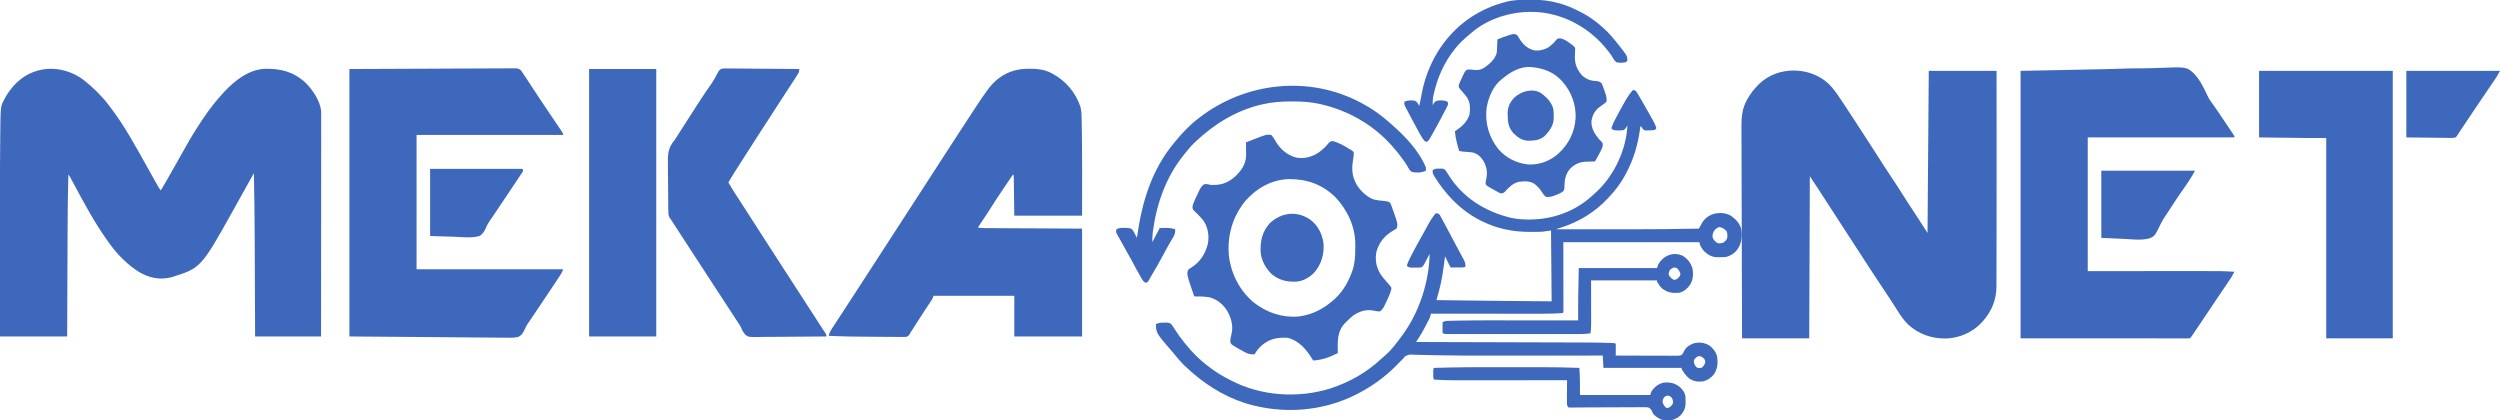 <?xml version="1.0" encoding="UTF-8"?>
<svg version="1.1" xmlns="http://www.w3.org/2000/svg" width="4057" height="682">
    <path
        d="M0 0 C14.898 11.753 29.058 25.387 40.562 40.5 C41.005 41.071 41.447 41.642 41.903 42.231 C66.917 74.549 86.268 110.819 106.156 146.406 C109.68 152.712 113.209 159.016 116.75 165.312 C117.291 166.28 117.832 167.247 118.389 168.243 C118.894 169.139 119.398 170.034 119.918 170.957 C120.578 172.132 120.578 172.132 121.251 173.331 C122.564 175.503 124.005 177.498 125.562 179.5 C132.841 167.165 140.011 154.786 146.938 142.25 C154.675 128.253 162.553 114.343 170.562 100.5 C171.084 99.597 171.605 98.695 172.142 97.765 C178.324 87.109 184.933 76.758 191.75 66.5 C192.122 65.938 192.495 65.377 192.878 64.798 C203.284 49.134 214.685 34.223 227.562 20.5 C228.064 19.965 228.565 19.429 229.082 18.878 C246.448 0.488 268.565 -16.73 294.789 -17.836 C320.062 -18.429 341.311 -12.934 360.282 4.7 C372.058 16.147 384.472 34.874 385.811 51.605 C385.81 52.72 385.809 53.836 385.809 54.985 C385.813 56.279 385.817 57.573 385.821 58.906 C385.815 60.335 385.809 61.764 385.803 63.192 C385.804 64.715 385.806 66.238 385.808 67.762 C385.813 71.944 385.805 76.126 385.795 80.308 C385.786 84.819 385.789 89.331 385.79 93.842 C385.791 101.657 385.785 109.472 385.774 117.286 C385.758 128.586 385.752 139.885 385.75 151.184 C385.746 169.515 385.732 187.847 385.713 206.179 C385.695 223.987 385.681 241.795 385.672 259.603 C385.672 261.249 385.672 261.249 385.671 262.929 C385.668 268.436 385.666 273.942 385.663 279.449 C385.642 325.133 385.606 370.816 385.562 416.5 C350.252 416.5 314.942 416.5 278.562 416.5 C278.502 402.146 278.441 387.793 278.379 373.004 C278.338 363.785 278.298 354.565 278.256 345.346 C278.19 330.786 278.125 316.227 278.065 301.667 C278.007 287.634 277.946 273.6 277.879 259.566 C277.873 258.431 277.868 257.295 277.863 256.125 C277.694 221.244 277.382 186.373 276.562 151.5 C276.132 152.275 275.702 153.05 275.259 153.848 C266.619 169.419 257.962 184.98 249.24 200.506 C247.607 203.421 245.982 206.341 244.359 209.262 C190.617 305.666 190.617 305.666 141.797 320.656 C122.89 325.154 105.995 321.298 89.562 311.5 C80.853 306.016 72.98 299.631 65.562 292.5 C64.681 291.67 63.799 290.84 62.891 289.984 C55.684 283.022 49.515 275.542 43.562 267.5 C43.087 266.858 42.611 266.216 42.122 265.555 C18.852 233.889 0.201 198.579 -18.352 164.025 C-18.86 163.081 -19.367 162.137 -19.891 161.164 C-20.336 160.333 -20.781 159.503 -21.239 158.647 C-22.224 156.883 -23.317 155.181 -24.438 153.5 C-25.368 182.896 -25.639 212.278 -25.741 241.686 C-25.763 247.86 -25.79 254.034 -25.817 260.208 C-25.866 271.83 -25.911 283.452 -25.955 295.074 C-25.99 304.363 -26.027 313.651 -26.065 322.939 C-26.068 323.605 -26.071 324.27 -26.074 324.956 C-26.097 330.749 -26.122 336.542 -26.146 342.335 C-26.248 367.057 -26.342 391.778 -26.438 416.5 C-62.407 416.5 -98.377 416.5 -135.438 416.5 C-135.46 381.69 -135.478 346.88 -135.489 312.07 C-135.49 307.913 -135.491 303.756 -135.492 299.599 C-135.493 298.772 -135.493 297.945 -135.493 297.093 C-135.498 283.889 -135.505 270.685 -135.515 257.481 C-135.524 243.822 -135.53 230.164 -135.532 216.505 C-135.533 208.879 -135.536 201.254 -135.543 193.629 C-135.574 161.176 -135.468 128.726 -135.084 96.275 C-135.057 93.909 -135.033 91.543 -135.01 89.177 C-134.555 42.962 -134.555 42.962 -128.812 32.5 C-128.459 31.808 -128.106 31.115 -127.742 30.402 C-124.552 24.327 -120.824 18.779 -116.438 13.5 C-115.689 12.589 -114.94 11.677 -114.168 10.738 C-84.208 -23.965 -36.169 -26.511 0 0 Z "
        fill="#3E68BB" transform="translate(135.438,129.5)" />
    <path
        d="M0 0 C5.64 5.244 10.357 10.922 14.738 17.246 C15.253 17.983 15.769 18.72 16.299 19.48 C21.852 27.465 27.196 35.586 32.512 43.73 C33.522 45.274 34.533 46.818 35.544 48.361 C38.392 52.71 41.234 57.064 44.074 61.418 C44.779 62.498 45.483 63.577 46.209 64.69 C49.842 70.259 53.462 75.836 57.074 81.418 C58.02 82.878 58.965 84.337 59.91 85.797 C61.746 88.632 63.58 91.468 65.414 94.305 C67.154 96.996 68.896 99.686 70.641 102.375 C71.514 103.723 72.388 105.07 73.262 106.418 C73.708 107.106 74.154 107.794 74.614 108.503 C77.323 112.691 80.014 116.889 82.691 121.098 C89.827 132.308 97.05 143.443 104.449 154.48 C109.498 162.012 114.495 169.56 119.246 177.284 C123.179 183.653 127.283 189.909 131.387 196.168 C131.754 196.728 132.121 197.287 132.499 197.864 C134.329 200.656 136.16 203.447 137.991 206.238 C141.029 210.875 144.054 215.52 147.074 220.168 C147.553 220.904 148.032 221.639 148.525 222.397 C153.067 229.388 157.566 236.405 162.074 243.418 C162.734 156.628 163.394 69.838 164.074 -19.582 C200.374 -19.582 236.674 -19.582 274.074 -19.582 C274.097 13.342 274.115 46.265 274.125 79.189 C274.127 83.139 274.128 87.088 274.129 91.038 C274.13 92.217 274.13 92.217 274.13 93.419 C274.134 104.362 274.14 115.305 274.148 126.247 C274.175 163.274 274.171 200.3 274.098 237.327 C274.079 247.045 274.071 256.762 274.07 266.48 C274.067 276.645 274.043 286.811 273.988 296.976 C273.961 301.979 273.943 306.982 273.951 311.985 C273.958 316.518 273.936 321.051 273.893 325.583 C273.883 327.191 273.881 328.8 273.892 330.408 C274.013 351.402 266.08 370.754 252.074 386.418 C251.336 387.251 250.597 388.083 249.836 388.941 C234.783 404.955 213.785 414.042 191.834 414.769 C168.37 415.03 147.381 407.531 130.059 391.555 C123.272 384.701 117.865 376.848 112.824 368.668 C107.161 359.626 101.324 350.718 95.387 341.855 C88.63 331.762 81.911 321.645 75.262 311.48 C74.868 310.878 74.474 310.276 74.067 309.655 C71.763 306.131 69.461 302.606 67.159 299.081 C66.106 297.467 65.053 295.854 64 294.241 C52.099 276.018 40.234 257.772 28.417 239.495 C26.137 235.968 23.856 232.443 21.574 228.918 C18.847 224.704 16.12 220.489 13.395 216.273 C7.914 207.798 2.421 199.331 -3.083 190.871 C-5.676 186.884 -8.266 182.895 -10.844 178.898 C-11.312 178.173 -11.78 177.448 -12.262 176.701 C-13.108 175.389 -13.953 174.077 -14.797 172.764 C-19.423 165.591 -24.189 158.523 -28.926 151.418 C-29.256 238.208 -29.586 324.998 -29.926 414.418 C-65.896 414.418 -101.866 414.418 -138.926 414.418 C-139.102 368.005 -139.25 321.592 -139.334 275.178 C-139.344 269.691 -139.355 264.204 -139.365 258.717 C-139.367 257.625 -139.369 256.533 -139.372 255.407 C-139.406 237.751 -139.469 220.095 -139.543 202.438 C-139.618 184.304 -139.662 166.17 -139.678 148.035 C-139.689 136.856 -139.724 125.679 -139.789 114.5 C-139.832 106.821 -139.844 99.143 -139.834 91.464 C-139.829 87.042 -139.836 82.621 -139.879 78.199 C-140.047 60.125 -140.168 43.589 -130.926 27.418 C-130.345 26.388 -130.345 26.388 -129.752 25.337 C-125.099 17.21 -119.554 10.058 -112.926 3.418 C-112.241 2.722 -111.557 2.026 -110.852 1.309 C-80.863 -27.294 -30.47 -26.89 0 0 Z "
        fill="#3E68BB" transform="translate(2965.926,134.582)" />
    <path
        d="M0 0 C1.207 -0.012 2.414 -0.023 3.658 -0.035 C15.144 0.002 26.461 1.506 36.688 7 C37.352 7.346 38.017 7.693 38.702 8.049 C60.279 19.634 76.359 38.884 84.02 62.145 C85.696 69.03 85.77 75.893 85.879 82.945 C85.9 84.127 85.921 85.309 85.942 86.527 C85.997 89.822 86.048 93.118 86.095 96.414 C86.125 98.505 86.157 100.597 86.189 102.689 C86.499 123.199 86.605 143.707 86.625 164.219 C86.626 165.261 86.627 166.303 86.628 167.377 C86.647 191.043 86.594 214.709 86.562 238.375 C50.263 238.375 13.963 238.375 -23.438 238.375 C-23.875 206 -23.875 206 -24.006 195.772 C-24.044 193.111 -24.082 190.45 -24.121 187.789 C-24.133 186.748 -24.133 186.748 -24.146 185.686 C-24.17 183.647 -24.201 181.608 -24.232 179.569 C-24.248 178.419 -24.263 177.268 -24.279 176.083 C-24.257 173.407 -24.257 173.407 -25.438 171.375 C-29.388 177.203 -33.335 183.034 -37.278 188.868 C-38.616 190.845 -39.954 192.821 -41.293 194.796 C-48.009 204.705 -54.685 214.616 -60.971 224.804 C-65.172 231.604 -69.607 238.241 -74.062 244.875 C-74.884 246.103 -75.706 247.331 -76.527 248.559 C-78.495 251.499 -80.465 254.438 -82.438 257.375 C-79.019 258.514 -76.381 258.514 -72.775 258.533 C-71.757 258.541 -71.757 258.541 -70.718 258.548 C-68.431 258.564 -66.145 258.572 -63.859 258.58 C-62.196 258.59 -60.534 258.6 -58.871 258.611 C-54.413 258.638 -49.954 258.659 -45.496 258.679 C-41.315 258.699 -37.134 258.723 -32.953 258.748 C-20.718 258.816 -8.484 258.876 3.75 258.938 C31.078 259.082 58.406 259.226 86.562 259.375 C86.562 317.125 86.562 374.875 86.562 434.375 C50.263 434.375 13.963 434.375 -23.438 434.375 C-23.438 412.595 -23.438 390.815 -23.438 368.375 C-66.668 368.375 -109.897 368.375 -154.438 368.375 C-155.097 370.025 -155.757 371.675 -156.438 373.375 C-157.657 375.387 -158.925 377.369 -160.227 379.328 C-160.79 380.182 -160.79 380.182 -161.365 381.053 C-162.174 382.277 -162.984 383.499 -163.796 384.72 C-165.951 387.961 -168.092 391.211 -170.234 394.461 C-170.67 395.121 -171.106 395.781 -171.554 396.461 C-176.545 404.034 -181.416 411.681 -186.272 419.341 C-187.185 420.777 -187.185 420.777 -188.117 422.242 C-188.64 423.068 -189.164 423.894 -189.703 424.746 C-190.275 425.613 -190.848 426.481 -191.438 427.375 C-191.741 427.956 -192.045 428.536 -192.358 429.135 C-194.009 431.971 -195.261 434.008 -198.485 435.013 C-201.071 435.246 -203.575 435.252 -206.171 435.186 C-207.148 435.188 -208.124 435.191 -209.13 435.194 C-212.365 435.194 -215.597 435.144 -218.832 435.094 C-221.099 435.083 -223.366 435.076 -225.633 435.071 C-231.62 435.05 -237.606 434.986 -243.592 434.914 C-248.41 434.863 -253.228 434.84 -258.046 434.82 C-280.2 434.726 -302.306 434.432 -324.438 433.375 C-323.719 429.324 -322.623 426.691 -320.367 423.227 C-319.726 422.233 -319.084 421.239 -318.423 420.216 C-317.727 419.154 -317.03 418.093 -316.312 417 C-315.595 415.893 -314.877 414.786 -314.137 413.646 C-312.274 410.772 -310.401 407.905 -308.526 405.039 C-306.844 402.468 -305.171 399.892 -303.496 397.316 C-300.41 392.574 -297.316 387.837 -294.219 383.102 C-285.585 369.886 -277.008 356.632 -268.438 343.375 C-262.063 333.514 -255.676 323.661 -249.274 313.817 C-245.821 308.508 -242.376 303.194 -238.938 297.875 C-234.394 290.848 -229.836 283.831 -225.273 276.816 C-221.821 271.507 -218.376 266.193 -214.938 260.875 C-210.947 254.702 -206.945 248.537 -202.938 242.375 C-197.54 234.075 -192.156 225.766 -186.78 217.452 C-184.5 213.926 -182.219 210.4 -179.938 206.875 C-179.021 205.458 -178.104 204.042 -177.188 202.625 C-163.438 181.375 -163.438 181.375 -149.688 160.125 C-149.234 159.424 -148.78 158.723 -148.313 158.001 C-147.395 156.582 -146.476 155.162 -145.558 153.743 C-143.291 150.24 -141.024 146.735 -138.758 143.23 C-132.227 133.13 -125.68 123.041 -119.119 112.96 C-117.51 110.487 -115.904 108.013 -114.297 105.539 C-110.808 100.172 -107.305 94.814 -103.8 89.458 C-102.242 87.077 -100.687 84.695 -99.131 82.313 C-95.986 77.499 -92.835 72.689 -89.68 67.881 C-88.411 65.946 -87.145 64.011 -85.88 62.073 C-79.766 52.71 -73.618 43.399 -66.922 34.438 C-66.222 33.5 -66.222 33.5 -65.508 32.543 C-49.006 10.839 -27.383 -0.262 0 0 Z "
        fill="#3E68BB" transform="translate(1669.438,111.625)" />
    <path
        d="M0 0 C44.942 -0.907 89.884 -1.815 136.188 -2.75 C157.405 -3.351 157.405 -3.351 179.052 -3.964 C196.44 -4.163 196.44 -4.163 204.603 -4.2 C210.263 -4.24 215.904 -4.401 221.559 -4.645 C269.278 -6.645 269.278 -6.645 281.371 4.338 C290.811 14.378 297.004 26.534 302.638 38.989 C305.454 45.161 309.067 50.426 313.188 55.812 C314.375 57.485 315.557 59.162 316.73 60.844 C317.369 61.758 318.008 62.672 318.666 63.613 C323.586 70.719 328.379 77.913 333.184 85.098 C334.39 86.9 335.597 88.702 336.806 90.502 C338.501 93.025 340.189 95.553 341.875 98.082 C342.393 98.852 342.911 99.621 343.444 100.414 C343.914 101.122 344.383 101.829 344.867 102.558 C345.488 103.486 345.488 103.486 346.121 104.434 C347 106 347 106 347 108 C268.46 108 189.92 108 109 108 C109 179.61 109 251.22 109 325 C177.973 324.96 177.973 324.96 246.945 324.91 C260.353 324.905 260.353 324.905 266.65 324.905 C271.003 324.904 275.356 324.9 279.709 324.894 C326.782 324.838 326.782 324.838 347 326 C341.798 335.503 341.798 335.503 339.088 339.493 C338.571 340.257 338.055 341.022 337.523 341.81 C336.978 342.608 336.433 343.407 335.871 344.23 C335.289 345.091 334.706 345.951 334.106 346.838 C332.22 349.623 330.329 352.405 328.438 355.188 C325.804 359.073 323.174 362.96 320.543 366.848 C319.892 367.808 319.241 368.769 318.571 369.759 C313.09 377.854 307.659 385.982 302.25 394.125 C295.983 403.552 289.675 412.95 283.312 422.312 C282.586 423.382 281.86 424.451 281.112 425.553 C280.123 427.006 280.123 427.006 279.113 428.488 C278.534 429.339 277.954 430.191 277.357 431.068 C276 433 276 433 275 434 C273.53 434.097 272.055 434.124 270.582 434.123 C269.142 434.126 269.142 434.126 267.672 434.129 C266.606 434.126 265.539 434.123 264.44 434.12 C263.319 434.121 262.197 434.122 261.042 434.123 C257.242 434.125 253.442 434.119 249.642 434.114 C246.889 434.113 244.135 434.113 241.382 434.114 C234.732 434.114 228.081 434.11 221.431 434.103 C213.743 434.096 206.055 434.095 198.367 434.095 C178.057 434.089 157.747 434.075 137.438 434.062 C92.083 434.042 46.729 434.021 0 434 C0 290.78 0 147.56 0 0 Z "
        fill="#3E68BB" transform="translate(3279,115)" />
    <path
        d="M0 0 C45.396 -0.186 90.791 -0.371 137.562 -0.562 C151.908 -0.644 166.253 -0.726 181.033 -0.811 C198.521 -0.851 198.521 -0.851 206.702 -0.859 C212.429 -0.867 218.155 -0.9 223.882 -0.95 C230.485 -1.007 237.088 -1.034 243.692 -1.021 C247.071 -1.016 250.447 -1.029 253.826 -1.073 C257.446 -1.118 261.061 -1.107 264.68 -1.082 C265.733 -1.109 266.787 -1.135 267.872 -1.162 C272.142 -1.083 274.884 -0.998 278.145 1.919 C279.951 4.205 281.493 6.509 283 9 C284.015 10.494 285.035 11.986 286.06 13.474 C287.093 15.048 288.123 16.624 289.148 18.203 C289.715 19.067 290.281 19.931 290.864 20.821 C292.076 22.671 293.286 24.521 294.495 26.372 C297.71 31.294 300.939 36.208 304.168 41.121 C304.822 42.117 305.477 43.113 306.151 44.139 C314.044 56.132 322.093 68.019 330.157 79.899 C331.985 82.594 333.811 85.291 335.637 87.988 C336.575 89.373 337.516 90.758 338.457 92.141 C339.878 94.23 341.293 96.324 342.707 98.418 C343.141 99.053 343.574 99.687 344.021 100.341 C347 104.772 347 104.772 347 107 C268.46 107 189.92 107 109 107 C109 178.94 109 250.88 109 325 C187.54 325 266.08 325 347 325 C345.607 328.482 344.558 330.916 342.571 333.924 C342.083 334.668 341.595 335.411 341.092 336.177 C340.561 336.977 340.029 337.777 339.48 338.602 C338.918 339.455 338.356 340.308 337.776 341.187 C335.918 344.003 334.053 346.814 332.188 349.625 C330.888 351.59 329.589 353.555 328.29 355.521 C317.893 371.228 307.383 386.858 296.809 402.446 C296.234 403.295 295.658 404.145 295.065 405.02 C294.021 406.562 292.975 408.103 291.927 409.642 C291.44 410.361 290.953 411.08 290.451 411.821 C289.934 412.541 289.418 413.261 288.886 414.003 C287.367 416.416 286.298 418.559 285.191 421.157 C282.517 426.886 279.634 432.61 273.447 434.976 C265.528 436.56 257.445 436.127 249.415 435.93 C246.65 435.915 243.886 435.926 241.121 435.936 C234.48 435.945 227.843 435.867 221.203 435.758 C213.516 435.635 205.831 435.622 198.143 435.608 C177.866 435.519 157.589 435.282 137.312 435.062 C91.999 434.712 46.686 434.361 0 434 C0 290.78 0 147.56 0 0 Z "
        fill="#3E68BB" transform="translate(567,112)" />
    <path
        d="M0 0 C71.61 0 143.22 0 217 0 C217 143.22 217 286.44 217 434 C181.36 434 145.72 434 109 434 C109 326.75 109 219.5 109 109 C101.41 109 93.82 109 86 109 C74.21 108.897 74.21 108.897 70.212 108.847 C69.337 108.836 68.463 108.825 67.562 108.814 C66.697 108.803 65.832 108.792 64.941 108.781 C63.257 108.761 61.573 108.741 59.889 108.722 C53.78 108.649 47.671 108.575 41.562 108.5 C27.847 108.335 14.131 108.17 0 108 C0 72.36 0 36.72 0 0 Z "
        fill="#3E68BB" transform="translate(3666,115)" />
    <path
        d="M0 0 C2.508 0.367 3.712 0.679 5.431 2.594 C6.091 3.648 6.091 3.648 6.766 4.723 C7.279 5.539 7.793 6.355 8.322 7.196 C11.537 12.569 14.666 17.988 17.75 23.438 C18.457 24.683 19.164 25.927 19.872 27.172 C21.271 29.637 22.667 32.103 24.062 34.571 C25.266 36.701 26.472 38.83 27.681 40.957 C29.085 43.426 30.481 45.9 31.875 48.375 C32.273 49.074 32.671 49.773 33.081 50.494 C35.173 54.24 36.789 57.882 38 62 C37.023 63.465 37.023 63.465 35 65 C32.107 65.38 29.519 65.555 26.625 65.562 C25.87 65.599 25.114 65.636 24.336 65.674 C18.844 65.717 18.844 65.717 16.382 63.625 C15.023 61.965 15.023 61.965 13 59 C12.67 59 12.34 59 12 59 C11.853 60.165 11.706 61.331 11.555 62.531 C8.107 88.307 1.212 112.069 -11 135 C-11.312 135.595 -11.623 136.19 -11.944 136.804 C-19.353 150.86 -28.998 163.559 -40 175 C-40.492 175.523 -40.983 176.045 -41.49 176.584 C-61.785 198.1 -86.943 213.597 -115.047 222.738 C-116.49 223.213 -116.49 223.213 -117.962 223.698 C-120.307 224.469 -122.653 225.236 -125 226 C-104.791 226.024 -84.583 226.041 -64.374 226.052 C-54.982 226.057 -45.59 226.064 -36.198 226.075 C-25.304 226.089 -14.41 226.097 -3.516 226.098 C-2.622 226.098 -1.728 226.098 -0.807 226.098 C35.135 226.096 71.065 225.674 107 225 C107.412 224.239 107.824 223.477 108.249 222.693 C108.789 221.697 109.33 220.702 109.887 219.676 C110.69 218.193 110.69 218.193 111.51 216.681 C115.879 208.818 122.37 203.996 130.875 201.125 C140.465 198.631 150.483 199.21 159.156 204.254 C167.166 209.907 173.918 217.219 176 227 C177.36 239.457 176.138 249.466 168.75 259.812 C163.935 265.648 158.305 269.079 151 271 C147.538 271.33 144.101 271.37 140.625 271.375 C139.718 271.399 138.81 271.424 137.875 271.449 C128.775 271.489 122.562 268.198 115.898 262.141 C112.488 258.295 108 252.324 108 247 C35.07 247 -37.86 247 -113 247 C-112.96 284.473 -112.96 284.473 -112.91 321.945 C-112.905 329.177 -112.905 329.177 -112.905 332.558 C-112.903 334.929 -112.899 337.301 -112.894 339.673 C-112.887 343.256 -112.886 346.839 -112.886 350.422 C-112.881 352.018 -112.881 352.018 -112.876 353.647 C-112.877 354.606 -112.878 355.564 -112.88 356.552 C-112.879 357.392 -112.878 358.231 -112.877 359.097 C-113 361 -113 361 -114 362 C-116.942 362.244 -119.86 362.424 -122.808 362.555 C-124.159 362.619 -124.159 362.619 -125.537 362.683 C-135.052 363.096 -144.557 363.134 -154.079 363.114 C-155.993 363.113 -157.908 363.113 -159.822 363.114 C-164.949 363.114 -170.075 363.108 -175.202 363.101 C-180.586 363.095 -185.97 363.095 -191.353 363.093 C-201.517 363.09 -211.681 363.082 -221.845 363.072 C-233.429 363.061 -245.013 363.055 -256.597 363.05 C-280.398 363.04 -304.199 363.022 -328 363 C-328.139 363.767 -328.278 364.534 -328.422 365.324 C-329.498 370.302 -332.214 374.658 -334.562 379.144 C-335.478 380.896 -336.38 382.656 -337.281 384.416 C-340.51 390.626 -343.924 396.584 -347.744 402.444 C-348.156 403.079 -348.567 403.715 -348.992 404.37 C-349.992 405.915 -350.996 407.458 -352 409 C-351.376 409.002 -350.753 409.003 -350.11 409.005 C-313.058 409.109 -276.006 409.217 -238.953 409.331 C-234.493 409.345 -230.032 409.359 -225.572 409.372 C-224.684 409.375 -223.796 409.378 -222.881 409.381 C-208.551 409.425 -194.222 409.465 -179.892 409.505 C-165.161 409.545 -150.43 409.589 -135.699 409.637 C-126.627 409.666 -117.556 409.692 -108.484 409.715 C-102.243 409.731 -96.001 409.751 -89.759 409.773 C-86.172 409.785 -82.584 409.796 -78.996 409.803 C-65.715 409.83 -52.449 409.93 -39.177 410.45 C-38.156 410.489 -37.135 410.527 -36.084 410.567 C-35.161 410.608 -34.238 410.649 -33.287 410.691 C-32.479 410.726 -31.671 410.762 -30.838 410.798 C-29 411 -29 411 -28 412 C-27.913 413.416 -27.893 414.836 -27.902 416.254 C-27.906 417.108 -27.909 417.962 -27.912 418.842 C-27.92 419.74 -27.929 420.637 -27.938 421.562 C-27.942 422.464 -27.947 423.366 -27.951 424.295 C-27.963 426.53 -27.979 428.765 -28 431 C-14.152 431.103 -0.306 431.148 13.542 431.127 C19.973 431.119 26.402 431.129 32.832 431.182 C39.038 431.232 45.242 431.233 51.447 431.201 C53.815 431.197 56.182 431.211 58.55 431.242 C61.867 431.284 65.179 431.263 68.497 431.227 C69.965 431.267 69.965 431.267 71.463 431.308 C74.302 431.238 76.369 431.081 79 430 C81 427.631 82.316 425.327 83.642 422.529 C86.866 416.527 92.812 413.135 99.125 411.062 C107.673 408.945 115.473 409.948 123.207 414.219 C129.941 418.854 135.198 425.635 136.75 433.781 C137.883 443.836 137.179 452.655 131.492 461.289 C126.772 467.15 120.488 471.581 113 473 C104.452 473.877 98.185 472.79 91 468 C86.044 463.966 82.333 458.427 79 453 C79 452.34 79 451.68 79 451 C37.09 451 -4.82 451 -48 451 C-48.33 444.4 -48.66 437.8 -49 431 C-51.789 431.002 -54.579 431.004 -57.452 431.007 C-83.449 431.027 -109.445 431.042 -135.441 431.051 C-138.897 431.052 -142.352 431.054 -145.808 431.055 C-146.495 431.055 -147.183 431.055 -147.891 431.056 C-158.138 431.06 -168.385 431.067 -178.632 431.075 C-191.889 431.087 -205.146 431.093 -218.402 431.096 C-223.627 431.097 -228.853 431.099 -234.078 431.103 C-259.93 431.118 -285.773 431.072 -311.622 430.597 C-313.58 430.563 -315.538 430.529 -317.497 430.495 C-325.531 430.352 -333.565 430.199 -341.597 429.977 C-344.723 429.895 -347.848 429.833 -350.974 429.775 C-352.393 429.744 -353.812 429.705 -355.23 429.655 C-363.232 429.147 -363.232 429.147 -370.218 432.368 C-370.806 433.237 -371.394 434.105 -372 435 C-372.782 435.787 -373.563 436.574 -374.368 437.384 C-375.171 438.193 -375.974 439.002 -376.801 439.836 C-378.638 441.682 -380.475 443.529 -382.312 445.375 C-383.225 446.295 -384.137 447.216 -385.076 448.164 C-402.762 465.914 -422.829 480.372 -445 492 C-445.765 492.402 -446.53 492.804 -447.318 493.219 C-503.098 522.119 -568.836 526.754 -628.656 508.431 C-666.361 496.398 -698.534 475.208 -727 448 C-727.748 447.294 -728.495 446.587 -729.266 445.859 C-733.775 441.492 -737.743 436.789 -741.664 431.891 C-743.191 430.001 -744.748 428.135 -746.336 426.297 C-773.415 394.923 -773.415 394.923 -774.168 382.148 C-774.113 381.439 -774.057 380.73 -774 380 C-769.653 377.56 -765.952 377.598 -761.062 377.562 C-760.264 377.53 -759.465 377.497 -758.643 377.463 C-754.497 377.425 -752.585 377.558 -749.195 380.121 C-746.876 383.162 -744.807 386.237 -742.812 389.5 C-738.306 396.701 -733.33 403.392 -728 410 C-727.378 410.778 -727.378 410.778 -726.744 411.572 C-715.59 425.459 -703.065 438.186 -688.7 448.749 C-687.004 449.997 -685.326 451.269 -683.648 452.543 C-674.613 459.303 -664.998 464.795 -655 470 C-653.998 470.53 -653.998 470.53 -652.976 471.07 C-603.576 496.882 -543.738 500.823 -490.818 484.3 C-459.956 474.158 -432.074 458.456 -408.344 436.191 C-406.259 434.242 -404.123 432.397 -401.938 430.562 C-391.482 421.398 -383.182 410.162 -375 399 C-374.562 398.408 -374.124 397.816 -373.672 397.206 C-346.831 360.516 -330.787 311.431 -330 266 C-330.531 267.013 -331.062 268.026 -331.609 269.07 C-332.323 270.422 -333.036 271.774 -333.75 273.125 C-334.098 273.79 -334.446 274.455 -334.805 275.141 C-340.753 286.377 -340.753 286.377 -344 288 C-347.119 288.263 -350.246 288.231 -353.375 288.25 C-354.671 288.281 -354.671 288.281 -355.992 288.312 C-362.396 288.352 -362.396 288.352 -365.602 286.484 C-366.063 285.995 -366.525 285.505 -367 285 C-365.693 280.789 -364.092 276.981 -362.059 273.07 C-361.48 271.954 -360.901 270.838 -360.305 269.688 C-359.683 268.5 -359.06 267.312 -358.438 266.125 C-357.795 264.893 -357.152 263.661 -356.51 262.43 C-352.625 255.004 -348.653 247.639 -344.48 240.371 C-342.392 236.723 -340.375 233.038 -338.363 229.348 C-337.366 227.525 -336.367 225.703 -335.368 223.881 C-334.404 222.115 -333.447 220.346 -332.49 218.576 C-328.825 211.902 -324.91 205.827 -320 200 C-316.916 200.296 -315.441 200.471 -313.417 202.901 C-312.965 203.739 -312.513 204.578 -312.047 205.441 C-311.519 206.401 -310.991 207.361 -310.447 208.35 C-309.607 209.94 -309.607 209.94 -308.75 211.562 C-308.15 212.666 -307.55 213.77 -306.932 214.908 C-305.281 217.949 -303.654 221.002 -302.032 224.059 C-300.987 226.025 -299.936 227.988 -298.884 229.95 C-294.907 237.364 -290.96 244.793 -287.043 252.239 C-284.807 256.487 -282.539 260.716 -280.254 264.938 C-279.148 267 -278.043 269.062 -276.938 271.125 C-276.431 272.048 -275.924 272.971 -275.402 273.922 C-273 278.44 -271.317 281.729 -272 287 C-274.941 287.98 -276.825 288.116 -279.887 288.098 C-280.825 288.094 -281.762 288.091 -282.729 288.088 C-283.705 288.08 -284.681 288.071 -285.688 288.062 C-286.676 288.058 -287.664 288.053 -288.682 288.049 C-291.121 288.037 -293.561 288.019 -296 288 C-298.97 282.06 -301.94 276.12 -305 270 C-305.563 274.217 -305.563 274.217 -306.137 278.52 C-306.518 281.314 -306.903 284.107 -307.289 286.901 C-307.55 288.807 -307.807 290.715 -308.059 292.622 C-310.267 309.267 -314.143 324.952 -319 341 C-308.458 341.151 -297.917 341.296 -287.375 341.438 C-286.555 341.449 -285.734 341.46 -284.889 341.471 C-233.928 342.153 -182.964 342.556 -132 343 C-132.33 305.05 -132.66 267.1 -133 228 C-139.93 228.99 -139.93 228.99 -147 230 C-150.015 230.175 -152.934 230.304 -155.941 230.301 C-156.708 230.306 -157.475 230.312 -158.266 230.318 C-160.698 230.33 -163.13 230.324 -165.562 230.312 C-166.4 230.31 -167.238 230.308 -168.102 230.306 C-195.526 230.193 -220.289 225.175 -245 213 C-245.662 212.678 -246.325 212.355 -247.007 212.023 C-270.578 200.432 -290.862 182.593 -307 162 C-307.743 161.063 -308.485 160.126 -309.25 159.16 C-313.509 153.652 -317.413 147.986 -321.062 142.062 C-321.457 141.436 -321.851 140.809 -322.258 140.163 C-324.332 136.708 -325.806 134.059 -325 130 C-321.408 127.605 -318.718 127.633 -314.562 127.625 C-313.244 127.597 -311.925 127.568 -310.566 127.539 C-307 128 -307 128 -304.781 129.621 C-302.655 132.461 -300.773 135.407 -298.938 138.438 C-275.681 175.491 -238.582 198.027 -196.641 207.781 C-194.095 208.281 -191.574 208.681 -189 209 C-188.136 209.11 -187.273 209.219 -186.383 209.332 C-145.719 213.556 -105.014 203.411 -72.953 177.465 C-68.515 173.76 -64.2 169.973 -60 166 C-59.117 165.181 -58.234 164.363 -57.324 163.52 C-29.617 136.988 -10.504 95.351 -9 57 C-9.236 57.578 -9.472 58.155 -9.715 58.75 C-11.238 61.554 -12.401 63.101 -15 65 C-17.905 65.652 -20.718 65.715 -23.688 65.688 C-24.449 65.682 -25.21 65.676 -25.994 65.67 C-29.183 65.532 -31.438 65.429 -34.02 63.457 C-34.343 62.976 -34.667 62.495 -35 62 C-33.764 58.069 -32.341 54.451 -30.453 50.789 C-29.69 49.31 -29.69 49.31 -28.912 47.8 C-28.364 46.752 -27.815 45.705 -27.25 44.625 C-26.68 43.535 -26.11 42.444 -25.523 41.321 C-21.355 33.417 -17.033 25.611 -12.562 17.875 C-11.996 16.887 -11.43 15.899 -10.847 14.881 C-7.649 9.421 -4.282 4.663 0 0 Z M132 228 C129.812 231.812 129 234.228 129 238.625 C130.41 243.383 132.964 245.507 136.875 248.375 C140.207 249.355 142.657 248.821 146 248 C149.376 245.824 151.811 243.89 153 240 C153.329 235.849 153.432 233.117 151.938 229.25 C148.783 225.587 145.228 223.489 140.438 222.438 C136.784 223.281 134.419 225.248 132 228 Z M102.125 434.375 C101.424 435.241 100.722 436.108 100 437 C99.67 437.33 99.34 437.66 99 438 C98.388 443.263 99.755 445.896 103 450 C105.889 451.444 107.796 451.377 111 451 C114.476 448.451 115.783 446.664 117.125 442.562 C117.28 438.858 117.28 438.858 115 435.625 C110.465 431.657 107.007 430.342 102.125 434.375 Z "
        fill="#3E68BB" transform="translate(2650,146)" />
    <path
        d="M0 0 C1.768 0.043 1.768 0.043 3.572 0.087 C5.446 0.085 5.446 0.085 7.358 0.084 C10.776 0.088 14.191 0.128 17.609 0.184 C21.183 0.234 24.757 0.239 28.331 0.248 C35.096 0.273 41.86 0.339 48.624 0.419 C56.326 0.509 64.029 0.553 71.731 0.593 C87.573 0.676 103.414 0.817 119.255 0.995 C119.255 4.937 119.138 5.685 117.2 8.796 C116.756 9.517 116.312 10.239 115.854 10.982 C115.367 11.749 114.881 12.517 114.38 13.308 C113.877 14.115 113.375 14.922 112.857 15.753 C109.458 21.18 105.951 26.528 102.367 31.834 C98.333 37.824 94.45 43.907 90.567 49.995 C83.431 61.182 76.202 72.304 68.942 83.41 C65.123 89.262 61.334 95.133 57.543 101.002 C56.263 102.983 54.98 104.962 53.696 106.941 C46.907 117.408 40.177 127.912 33.458 138.425 C30.642 142.831 27.819 147.231 24.989 151.628 C17.903 162.65 10.875 173.686 4.255 184.995 C9.134 193.823 14.611 202.225 20.141 210.652 C24.978 218.027 29.759 225.436 34.505 232.87 C40.72 242.601 46.97 252.309 53.255 261.995 C59.581 271.744 65.872 281.515 72.13 291.308 C78.626 301.472 85.179 311.598 91.764 321.705 C94.143 325.36 96.512 329.021 98.88 332.683 C99.326 333.373 99.773 334.063 100.233 334.775 C101.126 336.156 102.019 337.537 102.912 338.919 C105.192 342.445 107.474 345.97 109.755 349.495 C110.672 350.912 111.588 352.329 112.505 353.745 C113.185 354.797 113.185 354.797 113.88 355.87 C140.005 396.245 140.005 396.245 141.382 398.373 C142.292 399.781 143.203 401.189 144.114 402.596 C146.495 406.274 148.874 409.953 151.251 413.632 C151.743 414.394 152.236 415.156 152.743 415.941 C153.68 417.39 154.616 418.839 155.552 420.288 C155.978 420.948 156.405 421.608 156.845 422.288 C157.249 422.917 157.654 423.545 158.071 424.192 C158.848 425.376 159.644 426.549 160.458 427.709 C163.255 431.698 163.255 431.698 163.255 434.995 C146.608 435.216 129.963 435.349 113.314 435.381 C105.583 435.398 97.854 435.443 90.124 435.554 C83.383 435.651 76.643 435.695 69.901 435.676 C66.333 435.667 62.77 435.685 59.202 435.767 C37.543 436.236 37.543 436.236 32.107 432.532 C28.755 429.094 26.75 425.266 25.017 420.825 C23.889 418.118 22.267 415.81 20.595 413.413 C19.46 411.67 18.326 409.927 17.192 408.183 C15.897 406.193 14.601 404.204 13.306 402.214 C12.643 401.196 11.98 400.177 11.296 399.128 C7.83 393.809 4.355 388.496 0.88 383.183 C0.173 382.102 -0.534 381.021 -1.262 379.907 C-3.423 376.603 -5.584 373.299 -7.745 369.995 C-22.24 347.835 -36.719 325.666 -51.144 303.46 C-52.781 300.94 -54.419 298.421 -56.058 295.902 C-61.57 287.426 -67.076 278.946 -72.564 270.455 C-75.107 266.521 -77.657 262.592 -80.214 258.667 C-80.801 257.766 -81.388 256.864 -81.993 255.935 C-83.134 254.183 -84.276 252.432 -85.419 250.681 C-85.939 249.882 -86.459 249.084 -86.995 248.261 C-87.454 247.557 -87.913 246.854 -88.386 246.129 C-88.834 245.425 -89.283 244.721 -89.745 243.995 C-90.258 243.338 -90.771 242.68 -91.299 242.002 C-93.409 237.615 -93.22 233.564 -93.244 228.752 C-93.261 227.722 -93.277 226.692 -93.294 225.63 C-93.343 222.223 -93.369 218.817 -93.39 215.409 C-93.399 214.241 -93.409 213.073 -93.419 211.869 C-93.47 205.679 -93.503 199.49 -93.521 193.3 C-93.543 186.936 -93.625 180.575 -93.722 174.213 C-93.786 169.295 -93.804 164.378 -93.811 159.459 C-93.822 157.116 -93.849 154.773 -93.894 152.43 C-94.169 137.119 -92.716 127.772 -82.745 115.995 C-81.497 114.122 -80.273 112.232 -79.093 110.316 C-78.55 109.459 -78.008 108.603 -77.449 107.721 C-76.907 106.863 -76.366 106.004 -75.808 105.12 C-71.259 97.942 -66.684 90.783 -62.054 83.657 C-59.397 79.562 -56.76 75.454 -54.14 71.335 C-46.627 59.532 -39.001 47.824 -31.21 36.203 C-21.115 22.107 -21.115 22.107 -12.885 6.952 C-9.899 0.642 -6.727 0.068 0 0 Z "
        fill="#3E68BB" transform="translate(1177.745,111.005)" />
    <path
        d="M0 0 C35.97 0 71.94 0 109 0 C109 143.22 109 286.44 109 434 C73.03 434 37.06 434 0 434 C0 290.78 0 147.56 0 0 Z "
        fill="#3E68BB" transform="translate(956,112)" />
    <path
        d="M0 0 C3.168 3.371 5.336 7.189 7.625 11.188 C15.161 23.649 25.851 32.517 40.018 36.579 C52.95 39.328 65.546 35.787 76.484 28.836 C82.529 24.425 88.303 19.386 92.875 13.438 C95.388 10.554 96.264 10.309 100 10 C109.741 12.452 118.535 17.754 127 23 C127.828 23.424 128.655 23.848 129.508 24.285 C131.838 25.706 132.862 26.505 134 29 C133.958 32.915 133.377 36.649 132.703 40.492 C130.879 51.151 130.655 62.963 135 73 C135.306 73.791 135.611 74.583 135.926 75.398 C141.064 87.244 152.651 99.016 164.539 104.082 C170.933 106.043 177.611 106.664 184.25 107.267 C187.902 107.62 189.888 107.925 193 110 C194.027 112.072 194.027 112.072 194.938 114.621 C195.275 115.558 195.613 116.494 195.961 117.459 C196.475 118.933 196.475 118.933 197 120.438 C197.514 121.86 197.514 121.86 198.039 123.311 C205.227 143.489 205.227 143.489 204 151 C201.781 152.963 200.186 154.056 197.625 155.375 C183.904 163.315 174.983 174.229 170.695 189.578 C168.109 202.304 170.353 214.322 177 225.438 C181 231.355 185.704 236.687 190.426 242.031 C195.026 247.337 195.026 247.337 194.925 249.89 C193.446 256.175 191.07 261.767 188.25 267.562 C187.832 268.456 187.415 269.35 186.984 270.271 C181.518 281.663 181.518 281.663 177 286 C174.324 286.598 174.324 286.598 171.688 286.062 C170.732 285.903 169.777 285.743 168.793 285.578 C167.871 285.387 166.95 285.197 166 285 C153.438 282.889 143.587 285.929 133 293 C128.702 296.362 124.831 300.123 121 304 C120.371 304.619 119.742 305.238 119.094 305.875 C109.412 316.149 107.654 329.581 107.875 343.062 C107.884 344.119 107.893 345.175 107.902 346.264 C107.926 348.843 107.958 351.421 108 354 C95.683 360.116 81.875 365.545 68 366 C67.455 365.105 66.909 364.211 66.348 363.289 C56.925 348.074 44.911 333.657 26.688 329.188 C9.725 328.325 -2.555 330.477 -15.938 341.938 C-20.284 346.043 -24.311 350.622 -27 356 C-33.219 356.372 -37.11 355.562 -42.562 352.625 C-43.578 352.09 -43.578 352.09 -44.613 351.545 C-46.759 350.391 -48.88 349.201 -51 348 C-51.724 347.599 -52.449 347.198 -53.195 346.785 C-55.324 345.585 -57.414 344.336 -59.5 343.062 C-60.153 342.693 -60.806 342.323 -61.479 341.942 C-63.982 340.335 -65.785 338.936 -66.469 335.96 C-66.593 331.428 -65.687 327.309 -64.476 322.97 C-61.171 309.296 -65.31 295.784 -72.375 284.062 C-79.238 273.996 -88.154 266.743 -100.086 263.523 C-108.257 262.056 -116.718 261.936 -125 262 C-137.303 226.228 -137.303 226.228 -135 219 C-132.375 216.797 -132.375 216.797 -129 214.75 C-115.303 205.874 -107.015 192.946 -103 177.188 C-100.413 163.563 -102.485 150.796 -110 139 C-113.59 134.536 -117.513 130.421 -121.652 126.465 C-122.489 125.631 -123.326 124.797 -124.188 123.938 C-124.965 123.204 -125.742 122.471 -126.543 121.715 C-128.46 118.143 -127.974 116.372 -126.906 112.558 C-125.176 107.673 -123.012 103.033 -120.75 98.375 C-120.285 97.377 -119.819 96.38 -119.34 95.352 C-113.83 83.877 -113.83 83.877 -109 80 C-105.081 79.469 -102.727 79.758 -99 81 C-82.719 82.026 -71.095 78.41 -58.75 67.562 C-48.701 58.127 -41.568 48.143 -40.844 33.934 C-40.804 30.599 -40.825 27.272 -40.875 23.938 C-40.884 22.786 -40.893 21.634 -40.902 20.447 C-40.926 17.631 -40.958 14.816 -41 12 C-36.814 10.37 -32.626 8.747 -28.438 7.125 C-27.256 6.665 -26.075 6.205 -24.857 5.73 C-7.736 -0.888 -7.736 -0.888 0 0 Z M-42 107 C-62.727 132.589 -71.592 162.821 -68.777 195.593 C-65.365 225.117 -51.415 252.506 -28.562 271.75 C-7.109 288.63 18.115 296.939 45.395 294.504 C67.439 291.423 85.629 281.782 102 267 C102.668 266.404 103.335 265.809 104.023 265.195 C116.854 253.088 125.749 237.375 131.438 220.812 C131.672 220.137 131.907 219.462 132.149 218.767 C135.742 207.54 136.354 195.804 136.316 184.096 C136.313 182.067 136.336 180.039 136.361 178.01 C136.505 148.762 123.618 121.707 103.738 100.652 C82.937 80.504 58.362 71.553 29.52 71.634 C1.461 72.087 -23.625 86.104 -42 107 Z "
        fill="#3E68BB" transform="translate(2063,219)" />
    <path
        d="M0 0 C1.738 2.32 1.738 2.32 3.312 5.125 C9.116 14.681 16.199 21.713 27.285 24.594 C35.9 25.931 44.759 23.795 52 19 C56.185 15.69 60 12.305 63.25 8.062 C65 6 65 6 67.254 5.215 C75.763 4.549 85.551 13.015 92 18 C94 20 94 20 94.164 22.363 C94.128 23.337 94.092 24.31 94.055 25.312 C94.03 26.389 94.006 27.465 93.98 28.574 C93.911 30.827 93.833 33.08 93.746 35.332 C93.507 47.169 97.364 55.995 105 65 C112.205 71.858 119.586 74.253 129.387 74.594 C132.708 75.11 134.394 75.849 137 78 C138.283 80.629 139.272 83.002 140.188 85.75 C140.434 86.441 140.681 87.132 140.936 87.844 C141.656 89.887 142.334 91.939 143 94 C143.388 95.181 143.776 96.362 144.176 97.578 C145.086 101.356 145.577 104.141 145 108 C142.957 110.037 141.302 111.391 138.938 112.938 C137.735 113.796 136.538 114.661 135.344 115.531 C134.765 115.95 134.186 116.369 133.59 116.801 C125.974 122.545 122.02 130.163 120.621 139.539 C120.047 151.204 125.869 160.273 133 169 C135.484 171.635 135.484 171.635 138.066 174.172 C139.626 177.226 138.962 179.864 138 183 C136.359 186.732 134.451 190.297 132.5 193.875 C131.988 194.837 131.476 195.798 130.949 196.789 C127.192 203.808 127.192 203.808 126 205 C124.483 205.109 122.962 205.156 121.441 205.176 C120.497 205.2 119.553 205.223 118.58 205.248 C116.604 205.29 114.627 205.322 112.65 205.342 C101.715 205.659 94.077 209.001 86.199 216.582 C77.636 225.997 76.831 236.869 76.637 249.152 C76 252 76 252 73.84 254.211 C70.916 256.053 68.086 257.412 64.875 258.688 C63.841 259.104 62.807 259.52 61.742 259.949 C56.408 261.993 51.646 263.688 46 262 C42.422 258.393 39.813 254.212 37 250 C34.851 247.398 32.595 245.154 30 243 C29.406 242.495 28.811 241.989 28.199 241.469 C20.865 236.342 11.547 237.007 3 238 C-7.078 240.155 -13.602 247.302 -20.359 254.617 C-22.301 256.254 -23.496 256.637 -26 257 C-27.888 256.383 -27.888 256.383 -29.828 255.34 C-30.542 254.962 -31.257 254.583 -31.993 254.193 C-33.11 253.572 -33.11 253.572 -34.25 252.938 C-35.009 252.519 -35.768 252.101 -36.55 251.67 C-38.71 250.464 -40.856 249.234 -43 248 C-43.967 247.465 -44.934 246.93 -45.93 246.379 C-48.049 245.048 -49.563 244.048 -51 242 C-51.406 238.792 -50.843 236.097 -50 233 C-47.704 222.541 -49.501 213.279 -54.73 203.895 C-59.314 197.115 -64.268 192.44 -72.332 190.414 C-75.554 189.914 -78.746 189.696 -82 189.5 C-86.095 189.253 -89.997 188.91 -94 188 C-97.416 177.347 -99.912 167.153 -101 156 C-100.039 155.364 -100.039 155.364 -99.059 154.715 C-89.028 147.913 -81.416 140.918 -77.352 129.117 C-75.767 119.574 -75.956 109.002 -81.477 100.809 C-83.952 97.558 -86.591 94.471 -89.27 91.387 C-90.006 90.517 -90.742 89.646 -91.5 88.75 C-92.191 87.961 -92.882 87.172 -93.594 86.359 C-95 84 -95 84 -94.708 81.634 C-93.551 77.328 -91.599 73.453 -89.688 69.438 C-89.296 68.587 -88.905 67.737 -88.502 66.861 C-84.633 58.681 -84.633 58.681 -81 56 C-77.417 55.696 -74.333 55.792 -70.797 56.344 C-63.844 57.413 -58.716 56.387 -52.75 52.555 C-44.156 46.139 -35.322 38.883 -33 28 C-32.857 26.341 -32.755 24.679 -32.684 23.016 C-32.642 22.081 -32.6 21.146 -32.557 20.184 C-32.517 19.216 -32.478 18.247 -32.438 17.25 C-32.373 15.775 -32.373 15.775 -32.307 14.27 C-32.201 11.846 -32.099 9.423 -32 7 C-25.843 4.343 -19.587 2.117 -13.188 0.125 C-12.094 -0.234 -12.094 -0.234 -10.979 -0.6 C-6.648 -1.909 -3.872 -2.563 0 0 Z M-23 70 C-23.59 70.446 -24.181 70.892 -24.789 71.352 C-39.165 82.577 -46.564 100.903 -49.59 118.414 C-52.37 142.72 -45.778 165.428 -30.688 184.75 C-18.338 199.192 -1.13 207.817 17.688 209.875 C35.822 210.827 53.061 204.549 66.611 192.577 C83.613 177.154 93.655 157.235 94.925 134.136 C95.657 112.857 88.009 91.998 74 76 C73.43 75.336 72.86 74.672 72.273 73.988 C59.5 60.155 42.462 53.54 24 52 C23.212 51.916 22.425 51.832 21.613 51.746 C5.021 50.766 -10.781 59.713 -23 70 Z "
        fill="#3E68BB" transform="translate(2462,57)" />
    <path
        d="M0 0 C0.647 0.341 1.295 0.682 1.962 1.034 C18.012 9.517 32.414 19.995 46 32 C46.777 32.666 47.555 33.333 48.355 34.02 C70.239 53.116 93.917 77.504 105 105 C105.145 107.797 105.145 107.797 105 110 C98.177 113.323 89.353 113.749 82 112 C78.591 109.499 76.954 106.542 75.015 102.828 C73.024 99.242 70.567 95.959 68.188 92.625 C67.674 91.895 67.16 91.164 66.631 90.411 C61.803 83.589 56.566 77.229 51 71 C50.515 70.454 50.031 69.907 49.531 69.344 C18.975 35.039 -20.832 12.502 -65.5 2.125 C-66.322 1.934 -67.145 1.743 -67.992 1.546 C-82.572 -1.62 -97.01 -2.409 -111.875 -2.375 C-112.771 -2.374 -113.667 -2.374 -114.591 -2.373 C-129.709 -2.331 -144.203 -1.337 -159 2 C-160.43 2.321 -160.43 2.321 -161.888 2.649 C-203.058 12.261 -238.493 34.249 -269 63 C-269.732 63.69 -270.464 64.379 -271.219 65.09 C-276.63 70.34 -281.323 76.095 -286 82 C-287.156 83.413 -287.156 83.413 -288.336 84.855 C-316.815 120.478 -331.975 163.24 -338 208 C-338.107 208.794 -338.215 209.589 -338.326 210.407 C-338.983 215.713 -339 220.571 -339 226 C-335.04 218.41 -331.08 210.82 -327 203 C-323.04 202.938 -323.04 202.938 -319 202.875 C-318.185 202.857 -317.371 202.839 -316.531 202.82 C-311.361 202.781 -306.969 203.566 -302 205 C-301.257 211.771 -303.634 215.637 -307.125 221.312 C-308.238 223.186 -309.347 225.061 -310.453 226.938 C-311.328 228.417 -311.328 228.417 -312.221 229.926 C-315.243 235.148 -318.048 240.483 -320.875 245.812 C-327.136 257.545 -333.668 269.11 -340.52 280.509 C-341.489 282.139 -342.428 283.787 -343.335 285.452 C-346.338 290.784 -346.338 290.784 -349.566 291.836 C-353.125 290.614 -353.979 288.828 -355.938 285.625 C-356.311 285.018 -356.685 284.411 -357.069 283.785 C-362.179 275.305 -366.727 266.487 -371.375 257.75 C-374.731 251.461 -378.217 245.254 -381.75 239.062 C-385.848 231.843 -389.927 224.615 -393.875 217.312 C-394.31 216.528 -394.746 215.744 -395.194 214.936 C-395.581 214.211 -395.968 213.485 -396.367 212.738 C-396.709 212.11 -397.05 211.481 -397.402 210.833 C-398.164 208.497 -397.905 207.263 -397 205 C-393.268 202.871 -389.861 202.73 -385.625 202.75 C-384.545 202.745 -383.465 202.74 -382.352 202.734 C-373.384 203.445 -373.384 203.445 -370.685 206.477 C-369.529 208.318 -368.529 210.177 -367.562 212.125 C-367.213 212.784 -366.863 213.442 -366.502 214.121 C-365.647 215.737 -364.821 217.367 -364 219 C-363.85 217.944 -363.699 216.889 -363.544 215.801 C-355.55 160.067 -339.9 107.874 -303 64 C-302.587 63.499 -302.175 62.997 -301.75 62.48 C-290.469 48.776 -278.179 35.738 -264 25 C-263.477 24.595 -262.954 24.191 -262.416 23.774 C-188.529 -33.285 -85.241 -45.682 0 0 Z "
        fill="#3E68BB" transform="translate(2209,167)" />
    <path
        d="M0 0 C49.5 0 99 0 150 0 C151 3 151 3 150.214 4.742 C149.785 5.387 149.355 6.032 148.912 6.697 C148.423 7.441 147.935 8.184 147.432 8.95 C146.885 9.761 146.337 10.571 145.773 11.406 C145.207 12.262 144.64 13.118 144.057 14 C142.173 16.84 140.274 19.67 138.375 22.5 C137.06 24.475 135.745 26.451 134.432 28.427 C130.303 34.629 126.153 40.815 122 47 C120.662 48.995 119.324 50.99 117.985 52.985 C112.996 60.42 107.997 67.849 102.986 75.27 C102.144 76.523 102.144 76.523 101.284 77.801 C100.163 79.449 99.023 81.085 97.865 82.708 C94.948 86.837 92.604 90.728 90.704 95.423 C88.132 101.191 85.623 105.799 80 109 C67.315 112.696 52.025 110.735 39.188 110.188 C26.256 109.796 13.324 109.404 0 109 C0 73.03 0 37.06 0 0 Z "
        fill="#3E68BB" transform="translate(698,274)" />
    <path
        d="M0 0 C50.16 0 100.32 0 152 0 C149.757 4.486 147.172 8.637 144.5 12.875 C144.02 13.646 143.541 14.417 143.047 15.211 C140.01 20.032 136.806 24.7 133.465 29.312 C126.679 38.703 120.403 48.431 114.062 58.125 C112.872 59.944 111.681 61.763 110.49 63.582 C109.896 64.494 109.301 65.405 108.688 66.344 C107.453 68.217 106.198 70.076 104.926 71.924 C101.663 76.703 98.716 81.435 96.218 86.649 C86.727 106.305 86.727 106.305 77.959 109.817 C65.435 113.264 51.51 111.558 38.812 110.75 C26.004 110.172 13.196 109.595 0 109 C0 73.03 0 37.06 0 0 Z "
        fill="#3E68BB" transform="translate(3410,277)" />
    <path
        d="M0 0 C50.16 0 100.32 0 152 0 C146.379 10.117 146.379 10.117 143.375 14.492 C142.683 15.505 141.991 16.518 141.278 17.562 C140.909 18.098 140.54 18.635 140.16 19.187 C138.074 22.222 136.001 25.266 133.926 28.309 C133.24 29.313 133.24 29.313 132.54 30.338 C126.685 38.915 120.88 47.528 115.074 56.139 C113.244 58.854 111.412 61.568 109.58 64.283 C102.916 74.161 96.279 84.057 89.695 93.99 C88.882 95.214 88.882 95.214 88.052 96.463 C87.582 97.172 87.112 97.881 86.628 98.612 C86.091 99.4 85.553 100.188 85 101 C84.662 101.598 84.324 102.196 83.975 102.812 C82.778 104.777 81.65 106.394 80 108 C76.998 108.694 75.077 108.898 72.089 108.795 C70.898 108.796 70.898 108.796 69.684 108.797 C67.125 108.792 64.57 108.739 62.012 108.684 C60.428 108.673 58.845 108.666 57.261 108.662 C51.403 108.626 45.545 108.528 39.688 108.438 C26.591 108.293 13.494 108.149 0 108 C0 72.36 0 36.72 0 0 Z "
        fill="#3E68BB" transform="translate(3905,115)" />
    <path
        d="M0 0 C7.895 4.69 13.187 11.36 15.941 20.102 C17.951 29.683 17.293 39.063 12.086 47.438 C7.684 53.547 2.737 57.671 -4.438 60.062 C-14.219 60.84 -22.058 60.77 -30.438 55.062 C-31.345 54.485 -32.252 53.907 -33.188 53.312 C-36.519 49.981 -39.131 46.168 -41.438 42.062 C-41.438 41.403 -41.438 40.742 -41.438 40.062 C-76.748 40.062 -112.058 40.062 -148.438 40.062 C-148.398 65.372 -148.398 65.372 -148.347 90.682 C-148.343 95.597 -148.343 95.597 -148.342 97.904 C-148.341 99.502 -148.337 101.1 -148.332 102.698 C-148.325 105.13 -148.324 107.562 -148.324 109.994 C-148.32 110.696 -148.317 111.398 -148.313 112.121 C-148.323 116.857 -148.778 121.383 -149.438 126.062 C-155.647 126.845 -161.684 127.206 -167.939 127.189 C-169.309 127.192 -169.309 127.192 -170.706 127.194 C-173.744 127.198 -176.781 127.195 -179.819 127.192 C-182.006 127.193 -184.193 127.195 -186.38 127.197 C-192.303 127.202 -198.226 127.2 -204.15 127.197 C-210.354 127.194 -216.558 127.197 -222.762 127.198 C-233.844 127.2 -244.926 127.197 -256.008 127.192 C-266.048 127.187 -276.088 127.188 -286.128 127.193 C-297.802 127.198 -309.476 127.2 -321.151 127.197 C-327.325 127.196 -333.499 127.195 -339.674 127.199 C-345.477 127.202 -351.28 127.2 -357.083 127.194 C-359.212 127.193 -361.341 127.193 -363.469 127.195 C-366.376 127.198 -369.283 127.194 -372.19 127.189 C-373.031 127.192 -373.873 127.194 -374.739 127.196 C-387.346 127.154 -387.346 127.154 -389.438 125.062 C-389.511 122.2 -389.53 119.362 -389.5 116.5 C-389.495 115.694 -389.491 114.887 -389.486 114.057 C-389.475 112.059 -389.457 110.061 -389.438 108.062 C-385.772 105.765 -382.578 105.752 -378.308 105.651 C-377.558 105.631 -376.808 105.612 -376.035 105.592 C-373.426 105.53 -370.817 105.485 -368.207 105.441 C-367.266 105.423 -366.326 105.404 -365.357 105.385 C-330.592 104.71 -295.806 104.95 -261.036 104.99 C-251.023 105.002 -241.01 105.007 -230.997 105.012 C-210.477 105.023 -189.957 105.04 -169.438 105.062 C-169.443 104.406 -169.448 103.75 -169.453 103.074 C-169.638 75.384 -168.95 47.763 -168.438 20.062 C-126.528 20.062 -84.618 20.062 -41.438 20.062 C-40.778 18.082 -40.117 16.102 -39.438 14.062 C-31.372 0.089 -15.311 -6.895 0 0 Z M-20.438 23.062 C-22.01 25.728 -22.421 27.426 -22.5 30.5 C-20.858 34.461 -18.075 36.857 -14.438 39.062 C-10.665 39.332 -9.583 38.185 -6.688 35.75 C-4.019 32.759 -4.019 32.759 -3.438 29.062 C-4.875 25.54 -6.319 22.342 -9.438 20.062 C-14.252 18.111 -16.636 19.853 -20.438 23.062 Z "
        fill="#3E68BB" transform="translate(2730.438,414.938)" />
    <path
        d="M0 0 C0.94 -0.004 1.881 -0.009 2.85 -0.013 C18.779 -0.044 33.728 1.712 49.062 6.188 C49.938 6.442 50.814 6.696 51.716 6.958 C60.733 9.68 69.185 13.347 77.625 17.5 C78.347 17.849 79.068 18.199 79.812 18.559 C103.29 30.022 123.44 47.084 139.625 67.5 C140.037 68.014 140.449 68.527 140.873 69.057 C158.301 90.835 158.301 90.835 158.625 98.5 C157.637 100.258 157.637 100.258 155.625 101.5 C150.403 102.578 145.802 102.591 140.625 101.5 C136.945 98.445 134.984 94.613 132.625 90.5 C131.071 88.339 129.507 86.223 127.875 84.125 C127.46 83.585 127.044 83.045 126.616 82.489 C101.499 50.257 65.211 27.894 24.625 21.5 C23.487 21.318 22.349 21.136 21.176 20.949 C-17.594 16.313 -58.41 25.737 -89.617 49.68 C-93.623 52.853 -97.518 56.147 -101.375 59.5 C-102.192 60.205 -102.192 60.205 -103.025 60.924 C-108.953 66.071 -114.448 71.387 -119.375 77.5 C-120.145 78.444 -120.914 79.387 -121.707 80.359 C-138.884 101.803 -150.002 126.951 -155.812 153.75 C-155.977 154.499 -156.141 155.249 -156.31 156.021 C-157.356 161.25 -157.507 166.169 -157.375 171.5 C-156.818 170.366 -156.261 169.231 -155.688 168.062 C-153.73 165.283 -152.707 164.583 -149.359 163.742 C-143.616 163.231 -138.702 162.997 -133.375 165.5 C-132.322 167.921 -132.245 169.108 -133.081 171.625 C-133.471 172.385 -133.86 173.146 -134.262 173.93 C-134.7 174.797 -135.137 175.663 -135.589 176.557 C-136.075 177.487 -136.561 178.417 -137.062 179.375 C-137.559 180.344 -138.055 181.312 -138.566 182.311 C-143.977 192.81 -149.631 203.179 -155.375 213.5 C-155.79 214.249 -156.205 214.999 -156.632 215.771 C-157.727 217.747 -158.83 219.718 -159.938 221.688 C-160.537 222.754 -161.136 223.82 -161.754 224.918 C-163.152 227.145 -164.338 228.853 -166.375 230.5 C-168.312 230.5 -168.312 230.5 -170.375 229.5 C-173.685 225.758 -176.137 221.654 -178.535 217.297 C-178.922 216.602 -179.308 215.907 -179.707 215.191 C-184.185 207.102 -188.504 198.93 -192.812 190.75 C-193.622 189.219 -194.431 187.687 -195.24 186.156 C-197.291 182.274 -199.341 178.391 -201.375 174.5 C-201.781 173.747 -202.187 172.994 -202.606 172.218 C-203.632 169.926 -203.513 167.978 -203.375 165.5 C-197.366 163.096 -192.41 162.975 -186.125 164.062 C-182.196 166.116 -181.279 168.546 -179.375 172.5 C-178.005 167.321 -176.926 162.172 -176.033 156.891 C-167.516 106.791 -141.41 61.036 -99.562 31.336 C-83.623 20.347 -66.116 11.499 -47.485 6.115 C-46.047 5.696 -44.614 5.258 -43.187 4.803 C-28.906 0.363 -14.831 0.017 0 0 Z M-159.375 173.5 C-158.375 175.5 -158.375 175.5 -158.375 175.5 Z "
        fill="#3E68BB" transform="translate(2482.375,-0.5)" />
    <path
        d="M0 0 C7.246 0.004 14.492 0.001 21.738 -0.004 C28.863 -0.008 35.988 -0.009 43.112 -0.006 C47.311 -0.005 51.51 -0.004 55.709 -0.008 C76.953 -0.023 98.149 0.333 119.379 1.129 C120.424 15.762 120.379 30.458 120.379 45.129 C157.999 45.129 195.619 45.129 234.379 45.129 C235.039 43.149 235.699 41.169 236.379 39.129 C241.214 32.126 247.163 27.465 255.379 25.129 C266.369 24.021 274.148 25.481 282.692 32.441 C287.194 36.611 290.985 41.774 291.556 48.086 C291.623 50.496 291.664 52.905 291.692 55.316 C291.721 56.142 291.75 56.967 291.779 57.818 C291.863 65.988 288.839 72.447 283.317 78.453 C276.04 84.746 268.238 87.093 258.715 86.652 C251.168 85.468 244.689 81.56 239.379 76.129 C238.584 74.429 237.793 72.729 237.005 71.027 C235.142 67.901 234.206 66.416 230.733 65.21 C227.324 64.875 224.037 64.86 220.612 64.949 C219.327 64.943 218.042 64.936 216.718 64.93 C213.205 64.913 209.695 64.957 206.182 65.011 C202.505 65.057 198.828 65.044 195.15 65.036 C188.189 65.029 181.23 65.071 174.269 65.133 C161.792 65.241 149.314 65.262 136.836 65.273 C132.455 65.279 128.076 65.304 123.696 65.346 C121.631 65.364 119.566 65.376 117.501 65.384 C114.98 65.396 112.459 65.419 109.938 65.454 C108.833 65.456 107.729 65.458 106.59 65.46 C105.145 65.473 105.145 65.473 103.67 65.485 C102.914 65.368 102.158 65.25 101.379 65.129 C99.334 62.061 99.131 61.473 99.152 58.024 C99.152 56.793 99.152 56.793 99.152 55.538 C99.163 54.656 99.173 53.775 99.184 52.867 C99.187 51.961 99.189 51.055 99.192 50.122 C99.203 47.228 99.229 44.335 99.254 41.441 C99.264 39.479 99.273 37.518 99.281 35.556 C99.303 30.747 99.338 25.938 99.379 21.129 C98.375 21.129 97.371 21.13 96.337 21.131 C71.846 21.154 47.355 21.17 22.864 21.18 C11.02 21.186 -0.824 21.193 -12.668 21.204 C-22.999 21.214 -33.329 21.22 -43.659 21.223 C-49.122 21.224 -54.586 21.227 -60.049 21.234 C-65.205 21.241 -70.361 21.243 -75.518 21.242 C-77.397 21.242 -79.276 21.244 -81.155 21.248 C-93.014 21.271 -104.788 20.916 -116.621 20.129 C-118.138 17.094 -117.765 13.953 -117.746 10.629 C-117.75 9.939 -117.754 9.249 -117.758 8.539 C-117.748 3.382 -117.748 3.382 -116.621 1.129 C-77.754 -0.137 -38.882 -0.026 0 0 Z M257.567 48.191 C255.137 51.454 254.379 53.078 254.379 57.129 C255.585 60.366 256.878 62.575 259.192 65.129 C261.442 66.396 261.442 66.396 264.379 65.691 C268.201 63.7 269.544 62.02 271.379 58.129 C271.379 54.165 270.991 51.99 268.692 48.754 C264.497 45.806 261.823 45.07 257.567 48.191 Z "
        fill="#3E68BB" transform="translate(2443.621,595.871)" />
    <path
        d="M0 0 C12.084 9.311 18.6 22.775 20.746 37.703 C22.105 55.349 17.639 70.952 6.312 84.688 C-1.261 92.885 -11.782 99.11 -23 100 C-38.562 100.601 -50.247 98.141 -62.812 88.25 C-72.858 78.852 -80.73 64.848 -81.336 50.961 C-81.626 33.063 -78.654 18.654 -66.18 5.016 C-47.121 -12.609 -21.594 -15.477 0 0 Z "
        fill="#3E68BB" transform="translate(2127,357)" />
    <path
        d="M0 0 C7.248 5.272 14.271 11.401 18.207 19.594 C18.531 20.256 18.854 20.919 19.188 21.602 C21.481 26.748 21.278 31.55 21.332 37.094 C21.376 38.534 21.376 38.534 21.42 40.004 C21.528 52.241 15.743 60.476 7.707 69.219 C0.146 76.578 -9.305 77.825 -19.414 77.849 C-29.705 77.632 -36.332 72.949 -43.711 66.012 C-51.606 57.165 -53.185 48.731 -53.293 37.344 C-53.322 36.349 -53.351 35.353 -53.381 34.328 C-53.475 23.212 -50.055 15.723 -42.418 7.734 C-31.665 -2.26 -13.785 -7.613 0 0 Z "
        fill="#3E68BB" transform="translate(2499.98,150.531)" />
</svg>